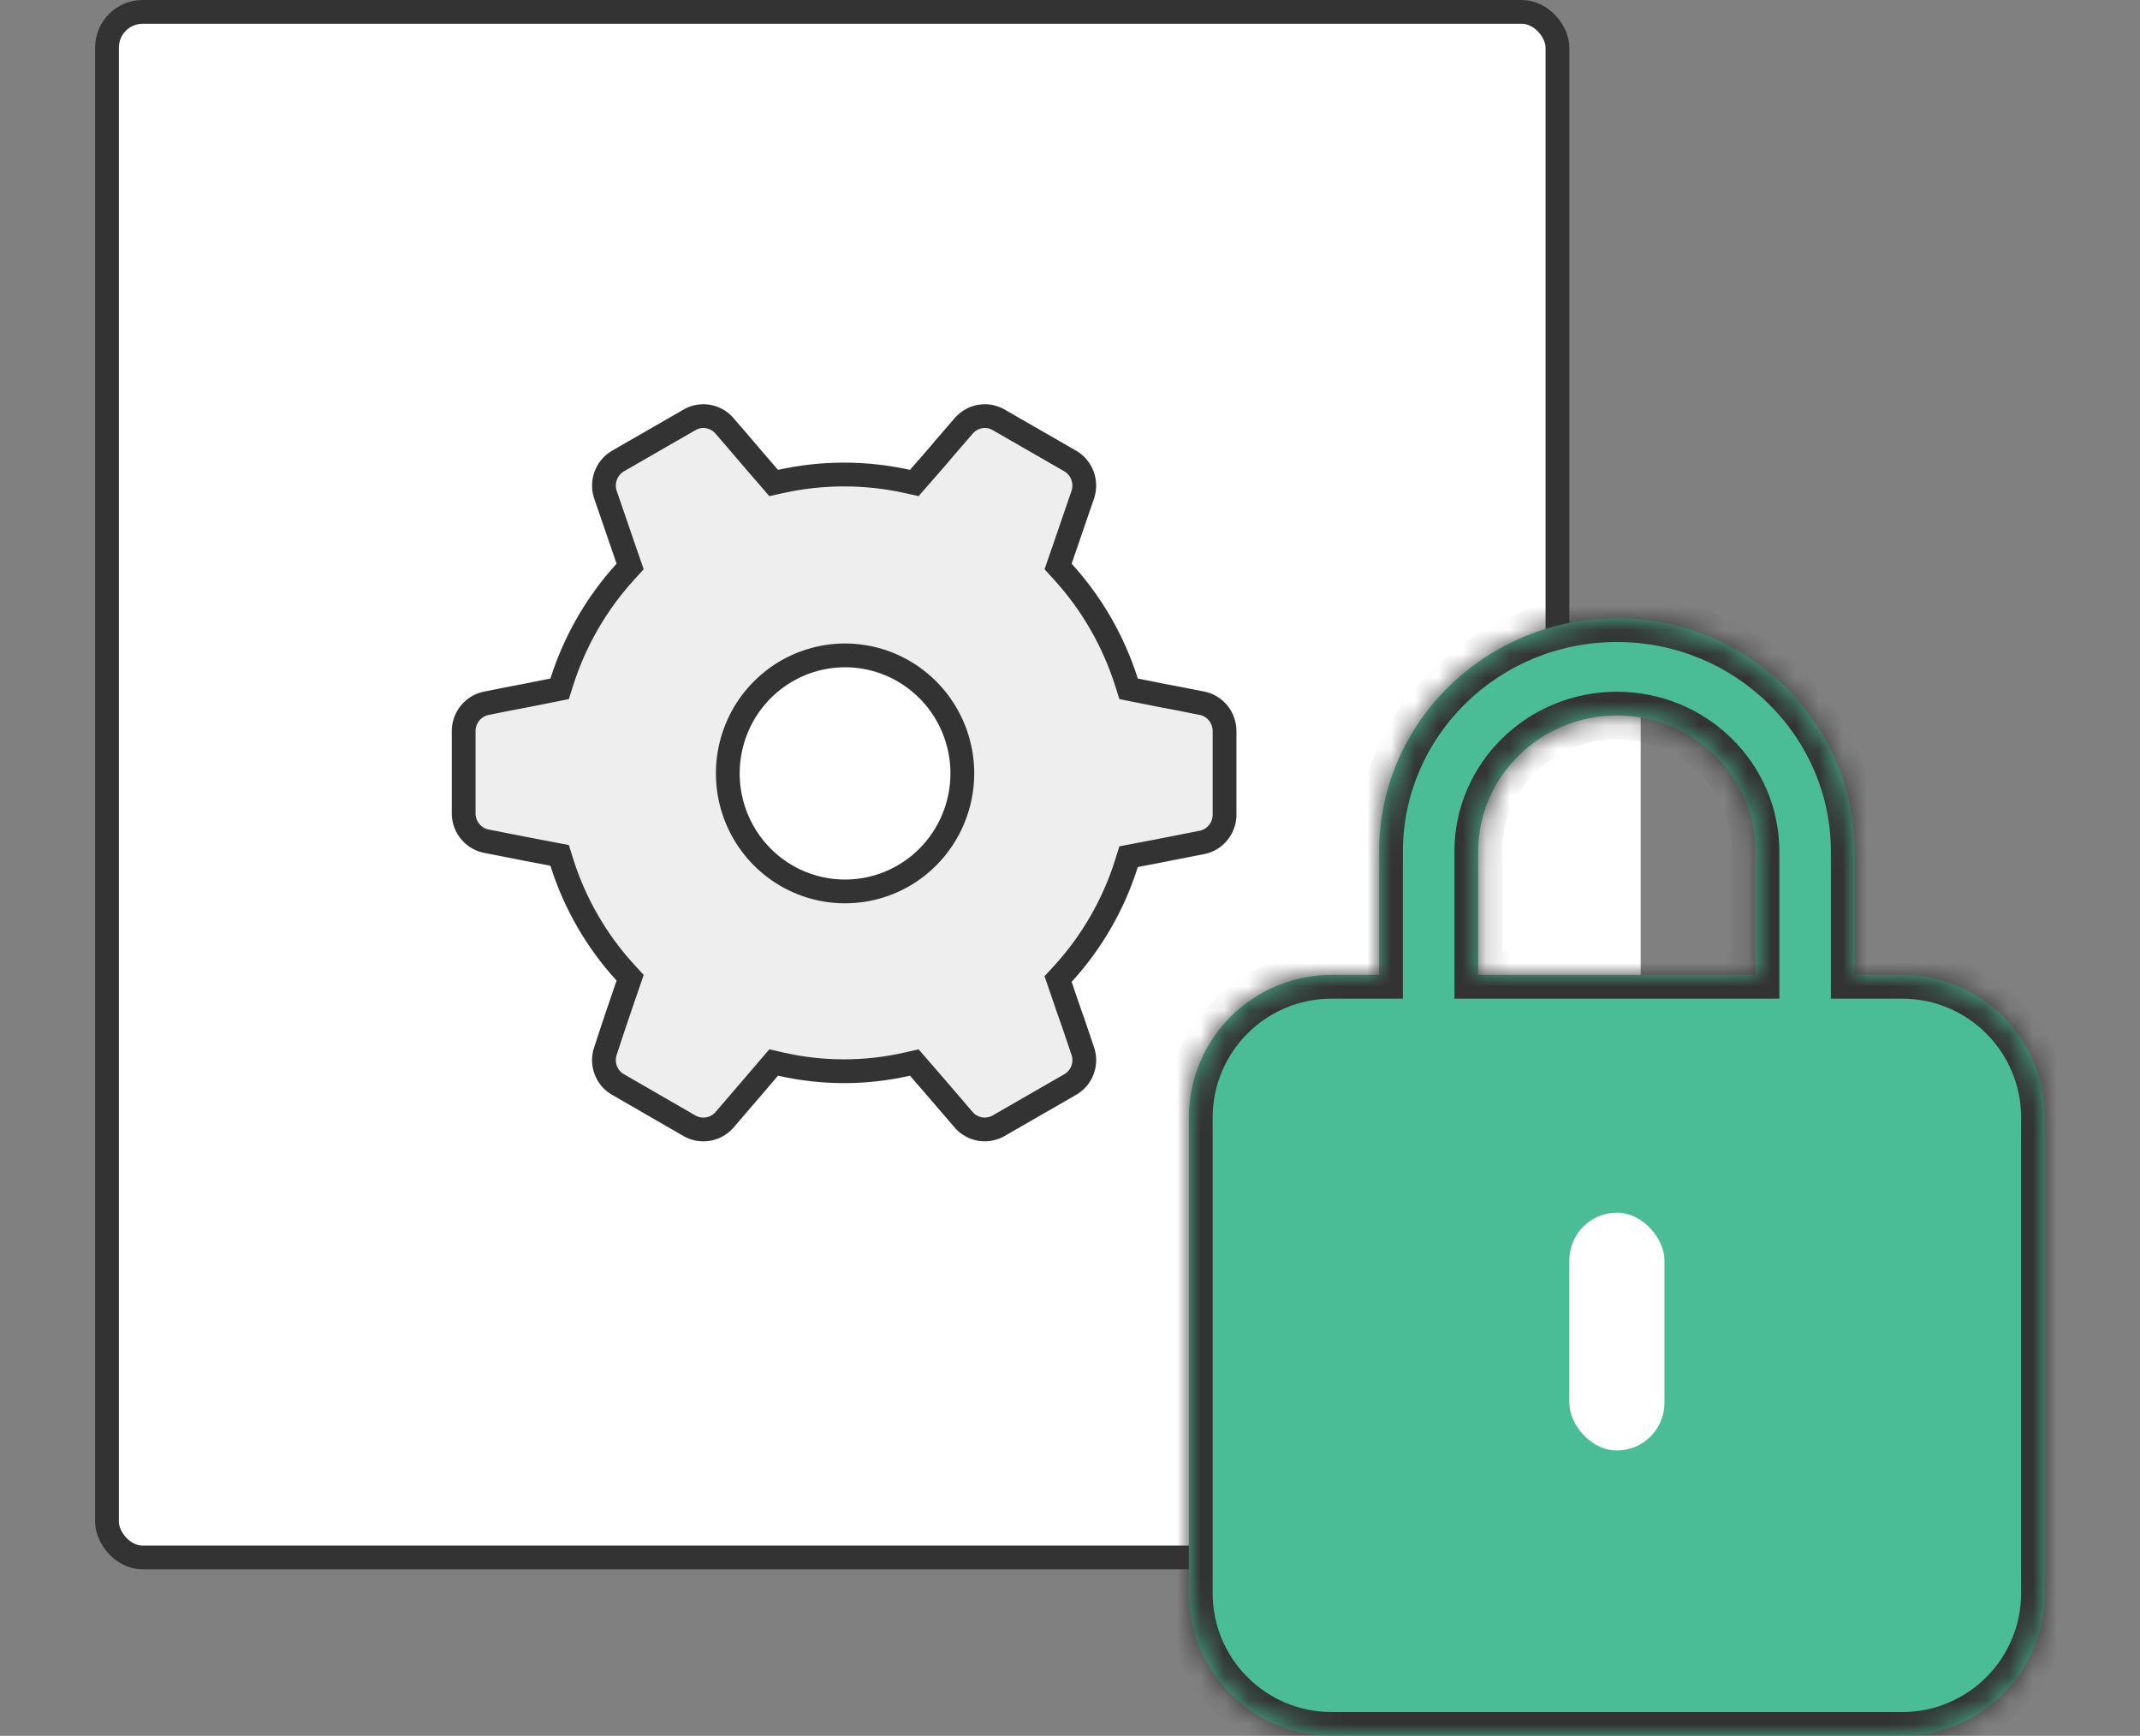 <svg width="90" height="73" viewBox="0 0 90 73" fill="none" xmlns="http://www.w3.org/2000/svg">
<rect x="0" y="0" width="90" height="73" fill="#808080" stroke="none"/>
<rect x="4.5" y="0.5" width="61" height="65" rx="1.5" fill="white" stroke="#333333"/>
<path d="M48.826 29.24L48.826 29.24L48.832 29.241L49.35 29.338L49.355 29.339L50.606 29.586C50.858 29.65 51.083 29.797 51.245 30.004C51.409 30.214 51.499 30.473 51.5 30.741C51.5 30.741 51.5 30.742 51.5 30.742L51.5 34.303C51.49 34.565 51.395 34.816 51.231 35.017C51.066 35.219 50.842 35.36 50.591 35.42L48.83 35.766L48.828 35.767L47.758 35.972L47.464 36.028L47.375 36.313C46.831 38.039 45.918 39.624 44.7 40.955L44.499 41.174L44.595 41.454L44.959 42.517L44.959 42.517L44.961 42.522L45.137 43.018L45.55 44.24C45.625 44.489 45.617 44.757 45.526 45C45.436 45.244 45.268 45.449 45.051 45.586L41.963 47.363C41.735 47.483 41.474 47.525 41.221 47.483C40.968 47.44 40.734 47.316 40.557 47.127L39.376 45.752L39.375 45.75L38.648 44.911L38.451 44.684L38.159 44.751C36.406 45.151 34.586 45.151 32.832 44.751L32.538 44.684L32.341 44.913L31.624 45.752L31.623 45.752L30.443 47.127C30.264 47.316 30.03 47.441 29.775 47.484C29.52 47.526 29.258 47.484 29.028 47.363L25.95 45.586C25.732 45.45 25.564 45.244 25.474 45C25.383 44.756 25.375 44.488 25.451 44.238L25.741 43.354L25.742 43.35L26.041 42.463L26.042 42.461L26.405 41.401L26.501 41.12L26.3 40.901C25.082 39.57 24.169 37.986 23.625 36.259L23.536 35.974L23.242 35.918L22.172 35.713L22.17 35.713L20.409 35.367C20.158 35.307 19.934 35.166 19.769 34.964C19.605 34.762 19.51 34.511 19.5 34.249V30.697C19.512 30.437 19.607 30.188 19.771 29.987C19.936 29.787 20.16 29.646 20.41 29.586L21.286 29.41L22.17 29.241L22.17 29.241L22.174 29.24L23.246 29.026L23.536 28.968L23.625 28.687C24.172 26.961 25.085 25.377 26.301 24.043L26.501 23.823L26.404 23.543L26.041 22.49L26.041 22.489L25.45 20.767C25.375 20.516 25.384 20.248 25.475 20.003C25.566 19.758 25.733 19.55 25.951 19.411L29.037 17.635C29.265 17.515 29.526 17.473 29.779 17.517C30.033 17.561 30.266 17.687 30.442 17.878L31.029 18.558L31.031 18.56L31.623 19.254L31.623 19.254L31.625 19.257L32.343 20.087L32.538 20.313L32.829 20.248C34.586 19.859 36.405 19.859 38.162 20.248L38.451 20.312L38.646 20.089L39.373 19.259L39.373 19.259L39.379 19.252L39.723 18.844L40.558 17.878C40.734 17.688 40.967 17.561 41.221 17.517C41.474 17.473 41.735 17.515 41.963 17.635L45.049 19.411C45.267 19.55 45.434 19.758 45.525 20.003C45.616 20.248 45.624 20.516 45.55 20.767L44.959 22.489L44.959 22.49L44.596 23.543L44.499 23.823L44.699 24.043C45.915 25.377 46.828 26.961 47.375 28.687L47.464 28.968L47.754 29.026L48.826 29.24ZM32.763 36.628C33.567 37.18 34.517 37.48 35.49 37.489C36.143 37.496 36.79 37.372 37.394 37.126C37.999 36.879 38.548 36.514 39.011 36.052C39.474 35.59 39.842 35.041 40.092 34.436C40.343 33.831 40.472 33.181 40.472 32.526C40.472 31.547 40.184 30.59 39.645 29.775C39.105 28.96 38.338 28.323 37.44 27.945C36.541 27.568 35.551 27.467 34.595 27.654C33.639 27.842 32.76 28.311 32.069 29C31.377 29.69 30.904 30.569 30.709 31.528C30.513 32.487 30.604 33.483 30.969 34.39C31.334 35.297 31.958 36.076 32.763 36.628Z" fill="#EEEEEE" stroke="#333333"/>
<rect x="61" y="30" width="8" height="14" fill="white"/>
<mask id="path-4-inside-1_155_2183" fill="white">
<path fill-rule="evenodd" clip-rule="evenodd" d="M62.167 41H73.833V35.818C73.833 32.655 71.222 30.091 68 30.091C64.778 30.091 62.167 32.655 62.167 35.818V41ZM58 41H56C52.686 41 50 43.686 50 47V67C50 70.314 52.686 73 56 73H80C83.314 73 86 70.314 86 67V47C86 43.686 83.314 41 80 41H78V35.818C78 30.396 73.523 26 68 26C62.477 26 58 30.396 58 35.818V41Z"/>
</mask>
<path fill-rule="evenodd" clip-rule="evenodd" d="M62.167 41H73.833V35.818C73.833 32.655 71.222 30.091 68 30.091C64.778 30.091 62.167 32.655 62.167 35.818V41ZM58 41H56C52.686 41 50 43.686 50 47V67C50 70.314 52.686 73 56 73H80C83.314 73 86 70.314 86 67V47C86 43.686 83.314 41 80 41H78V35.818C78 30.396 73.523 26 68 26C62.477 26 58 30.396 58 35.818V41Z" fill="#4ABD96"/>
<path d="M62.167 41H61.167V42H62.167V41ZM73.833 41V42H74.833V41H73.833ZM58 41V42H59V41H58ZM78 41H77V42H78V41ZM62.167 42H73.833V40H62.167V42ZM74.833 41V35.818H72.833V41H74.833ZM74.833 35.818C74.833 32.086 71.757 29.091 68 29.091V31.091C70.687 31.091 72.833 33.225 72.833 35.818H74.833ZM68 29.091C64.243 29.091 61.167 32.086 61.167 35.818H63.167C63.167 33.225 65.313 31.091 68 31.091V29.091ZM61.167 35.818V41H63.167V35.818H61.167ZM56 42H58V40H56V42ZM51 47C51 44.239 53.239 42 56 42V40C52.134 40 49 43.134 49 47H51ZM51 67V47H49V67H51ZM56 72C53.239 72 51 69.761 51 67H49C49 70.866 52.134 74 56 74V72ZM80 72H56V74H80V72ZM85 67C85 69.761 82.761 72 80 72V74C83.866 74 87 70.866 87 67H85ZM85 47V67H87V47H85ZM80 42C82.761 42 85 44.239 85 47H87C87 43.134 83.866 40 80 40V42ZM78 42H80V40H78V42ZM79 41V35.818H77V41H79ZM79 35.818C79 29.826 74.058 25 68 25V27C72.988 27 77 30.965 77 35.818H79ZM68 25C61.942 25 57 29.826 57 35.818H59C59 30.965 63.012 27 68 27V25ZM57 35.818V41H59V35.818H57Z" fill="#333333" mask="url(#path-4-inside-1_155_2183)"/>
<rect x="66" y="51" width="4" height="10" rx="2" fill="white"/>
</svg>
